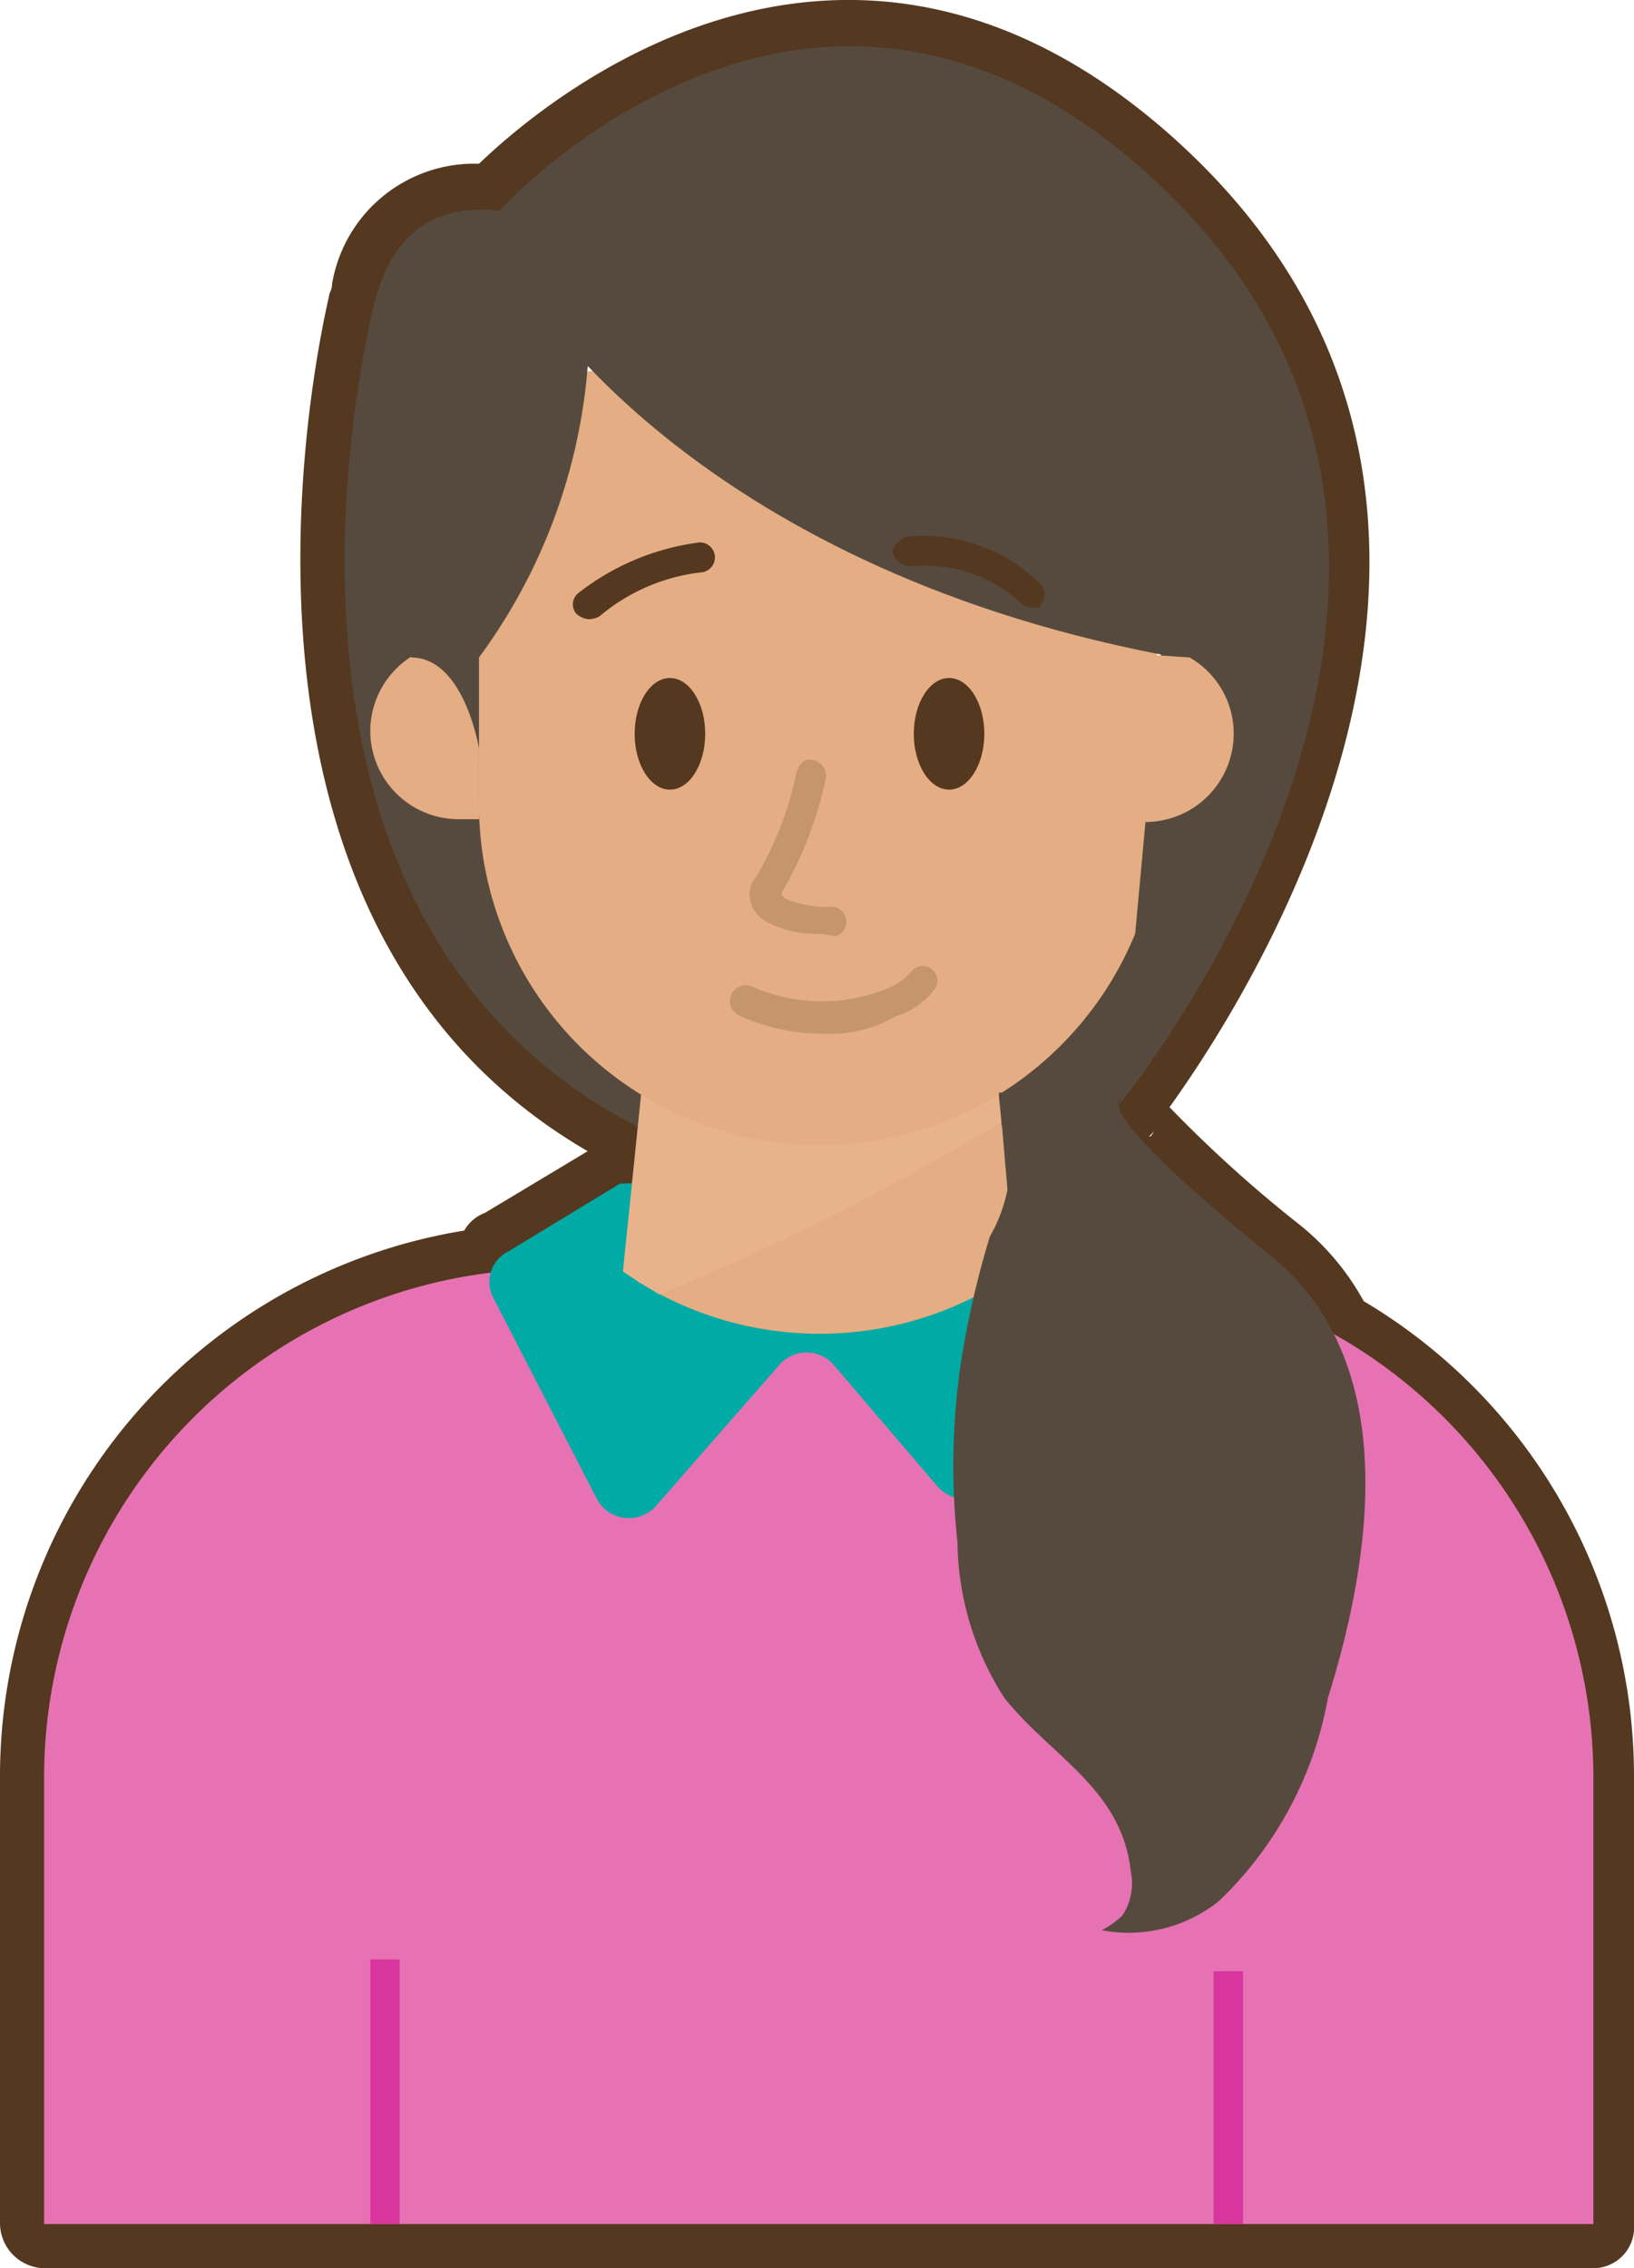 <svg xmlns="http://www.w3.org/2000/svg" id="Emojis_estate_owner_copy_4" width="19.271" height="26.742" viewBox="0 0 19.271 26.742">
    <defs>
        <style>
            .cls-1{fill:#54381f}.cls-2{fill:#564a3e}.cls-5{fill:#d8369e}.cls-6{fill:#e5ad83}.cls-9{opacity:.53}.cls-10{fill:#a88057}
        </style>
    </defs>
    <g id="Group_714">
        <g id="Group_713">
            <path id="Path_210" d="M31.982 27.972H13.72a.533.533 0 0 1-.52-.52v-5.268a6.519 6.519 0 0 1 5.475-6.446.466.466 0 0 1 .243-.208l1.213-.728c-4.644-2.7-3.223-9.322-3.05-10.084 0-.035.035-.069.035-.139a1.7 1.7 0 0 1 1.733-1.419c.832-.8 4.332-3.708 8.144-.347 4.782 4.228.97 10.119 0 11.47a15.277 15.277 0 0 0 1.49 1.351 3.009 3.009 0 0 1 .8.936 6.515 6.515 0 0 1 3.188 5.614v5.267a.482.482 0 0 1-.489.521zm-17.742-1.04h17.222v-4.748a5.493 5.493 0 0 0-2.806-4.784.4.4 0 0 1-.208-.208 2.372 2.372 0 0 0-.589-.728c-1.7-1.351-1.975-1.8-1.975-2.114v-.24l.035-.1a.423.423 0 0 1 .277-.312c.9-1.178 4.332-6.376.139-10.05-3.569-3.188-6.723.277-6.861.416a.532.532 0 0 1-.45.173c-.416-.035-.728.035-.866.658a.127.127 0 0 1-.035.1c-.173.693-1.49 6.861 2.842 9.079a.489.489 0 0 1 .277.52l-.069.658a.517.517 0 0 1-.485.45l-1.178.693a.6.6 0 0 1-.416.347 5.472 5.472 0 0 0-4.817 5.441v4.748zm12.579-12.371l-.069.069c.034 0 .034-.03.069-.069z" class="cls-1" transform="translate(-13.2 -1.229)"/>
        </g>
    </g>
    <g id="Group_759" transform="translate(.52 .545)">
        <g id="Group_716" transform="translate(3.545 2.944)">
            <g id="Group_715">
                <path id="Path_211" d="M25.3 11.3s-2.045 7.554 3.465 9.98.416-7.97.416-7.97z" class="cls-2" transform="translate(-24.929 -11.3)"/>
            </g>
        </g>
        <g id="Group_718" transform="translate(9.045 8.766)">
            <g id="Group_717">
                <path id="Path_212" d="M45.374 28.481L44.2 32.57l-3.4-1.49 1.906-2.98z" class="cls-2" transform="translate(-40.8 -28.1)"/>
            </g>
        </g>
        <g id="Group_720" transform="translate(0 14.415)">
            <g id="Group_719">
                <path id="Path_213" fill="#e772b3" d="M32.962 55.662H14.7V50.4a6 6 0 0 1 6-6h6.272a6 6 0 0 1 6 6v5.267z" transform="translate(-14.7 -44.4)"/>
            </g>
        </g>
        <g id="Group_722" transform="translate(5.254 13.271)">
            <g id="Group_721">
                <path id="Path_214" fill="#00aaa5" d="M31.4 41.239l-1.317.8a.4.4 0 0 0-.173.554l1.213 2.356a.428.428 0 0 0 .693.1l1.455-1.663a.425.425 0 0 1 .658 0l1.213 1.421a.441.441 0 0 0 .693-.035l1.49-2.149a.408.408 0 0 0-.1-.589l-1.181-.934" transform="translate(-29.862 -41.1)"/>
            </g>
        </g>
        <g id="Group_729" transform="translate(3.847 22.558)">
            <g id="Group_725">
                <g id="Group_724">
                    <g id="Group_723">
                        <path id="Rectangle_13" d="M0 0H0.347V3.119H0z" class="cls-5"/>
                    </g>
                </g>
            </g>
            <g id="Group_728" transform="translate(9.946 .139)">
                <g id="Group_727">
                    <g id="Group_726">
                        <path id="Rectangle_14" d="M0 0H0.347V2.98H0z" class="cls-5"/>
                    </g>
                </g>
            </g>
        </g>
        <g id="Group_731" transform="translate(6.827 11.746)">
            <g id="Group_730">
                <path id="Path_215" d="M34.677 36.7l-.277 2.7.208.139a4.043 4.043 0 0 0 4.436-.139l-.277-2.7" class="cls-6" transform="translate(-34.4 -36.7)"/>
            </g>
        </g>
        <g id="Group_733" opacity="0.32" transform="translate(6.827 11.746)">
            <g id="Group_732">
                <path id="Path_216" fill="#efbf9c" d="M34.677 36.7l-.277 2.7.208.139a.725.725 0 0 1 .208.139 29.61 29.61 0 0 0 4.054-2.045l-.1-.936z" transform="translate(-34.4 -36.7)"/>
            </g>
        </g>
        <g id="Group_735" transform="translate(3.847 7.034)">
            <g id="Group_734">
                <path id="Path_217" d="M27.082 23.1h-.242a1.043 1.043 0 0 0-1.04 1.04 1.043 1.043 0 0 0 1.04 1.04h.243" class="cls-6" transform="translate(-25.8 -23.1)"/>
            </g>
        </g>
        <g id="Group_737" transform="translate(5.129 3.083)">
            <g id="Group_736">
                <path id="Path_218" d="M37.54 16.725v.832a4.023 4.023 0 0 1-4.02 4.02 4.023 4.023 0 0 1-4.02-4.02V12.6l7.8-.9z" class="cls-6" transform="translate(-29.5 -11.7)"/>
            </g>
        </g>
        <g id="Group_739" transform="translate(6.965 7.449)">
            <g id="Group_738">
                <ellipse id="Ellipse_58" cx=".416" cy=".658" class="cls-1" rx=".416" ry=".658"/>
            </g>
        </g>
        <g id="Group_741" transform="translate(10.257 7.449)">
            <g id="Group_740">
                <ellipse id="Ellipse_59" cx=".416" cy=".658" class="cls-1" rx=".416" ry=".658"/>
            </g>
        </g>
        <g id="Group_743" transform="translate(5.371)">
            <g id="Group_742">
                <path id="Path_219" d="M38 9.975c-5.548-1.075-7.453-4.262-7.453-4.262l-.347-.97s3.6-4.02 7.589-.485c5.094 4.5-.277 11.02-.277 11.02" class="cls-2" transform="translate(-30.2 -2.803)"/>
            </g>
        </g>
        <g id="Group_745" transform="translate(12.337 7.138)">
            <g id="Group_744">
                <path id="Path_220" d="M50.473 23.4l1 .069a1.034 1.034 0 0 1 .52.9 1.043 1.043 0 0 1-1.04 1.04H50.3" class="cls-6" transform="translate(-50.3 -23.4)"/>
            </g>
        </g>
        <g id="Group_747" transform="translate(10.729 12.336)">
            <g id="Group_746">
                <path id="Path_221" d="M46.194 38.4l.1 1.144a1.812 1.812 0 0 1-.208.554 10.842 10.842 0 0 0-.347 1.525 8.353 8.353 0 0 0-.035 2.079 3.459 3.459 0 0 0 .554 1.837c.554.693 1.386 1.074 1.49 2.045a.683.683 0 0 1-.1.52 1.053 1.053 0 0 1-.243.173 1.7 1.7 0 0 0 1.386-.347 4.375 4.375 0 0 0 1.282-2.391c.52-1.663.866-3.951-.658-5.2-2.01-1.629-1.8-1.8-1.8-1.8z" class="cls-2" transform="translate(-45.661 -38.4)"/>
            </g>
        </g>
        <g id="Group_749" transform="translate(3.797 1.927)">
            <g id="Group_748">
                <path id="Path_222" d="M28.271 10.213a6.665 6.665 0 0 1-1.282 3.431v1.074s-.173-1.074-.8-1.074c0 0-1.733-5.579 1.04-5.267 2.74.311 1.042 1.836 1.042 1.836z" class="cls-2" transform="translate(-25.657 -8.364)"/>
            </g>
        </g>
        <g id="Group_758" transform="translate(6.235 5.773)">
            <g id="Group_751" class="cls-9" transform="translate(2.082 2.638)">
                <g id="Group_750">
                    <path id="Path_223" d="M39.5 29.128a1.224 1.224 0 0 1-.589-.139.378.378 0 0 1-.208-.312.293.293 0 0 1 .069-.208 3.9 3.9 0 0 0 .485-1.248c.035-.1.1-.173.208-.139a.19.19 0 0 1 .139.208 4.559 4.559 0 0 1-.52 1.351v.035l.035.035a1.266 1.266 0 0 0 .52.1.177.177 0 0 1 .069.347.742.742 0 0 0-.208-.03z" class="cls-10" transform="translate(-38.7 -27.074)"/>
                </g>
            </g>
            <g id="Group_753" class="cls-9" transform="translate(1.861 5.069)">
                <g id="Group_752">
                    <path id="Path_224" d="M39.15 34.891a2.325 2.325 0 0 1-.97-.208.187.187 0 1 1 .139-.347 2.025 2.025 0 0 0 1.559.035.7.7 0 0 0 .312-.208.173.173 0 0 1 .277.208.89.89 0 0 1-.45.312 1.532 1.532 0 0 1-.867.208z" class="cls-10" transform="translate(-38.063 -34.091)"/>
                </g>
            </g>
            <g id="Group_755" transform="translate(3.773)">
                <g id="Group_754">
                    <path id="Path_225" d="M45.25 20.307a.208.208 0 0 1-.139-.035 1.668 1.668 0 0 0-1.317-.45.234.234 0 0 1-.208-.139c-.035-.069.069-.173.139-.208a1.94 1.94 0 0 1 1.594.554.167.167 0 0 1 0 .243c.035.035-.034.035-.069.035z" class="cls-1" transform="translate(-43.58 -19.462)"/>
                </g>
            </g>
            <g id="Group_757" transform="translate(0 .082)">
                <g id="Group_756">
                    <path id="Path_226" d="M32.867 20.6a.263.263 0 0 1-.139-.069.171.171 0 0 1 .035-.243 2.915 2.915 0 0 1 1.387-.588.177.177 0 1 1 .069.347 2.249 2.249 0 0 0-1.213.52.262.262 0 0 1-.139.033z" class="cls-1" transform="translate(-32.691 -19.7)"/>
                </g>
            </g>
        </g>
    </g>
</svg>
